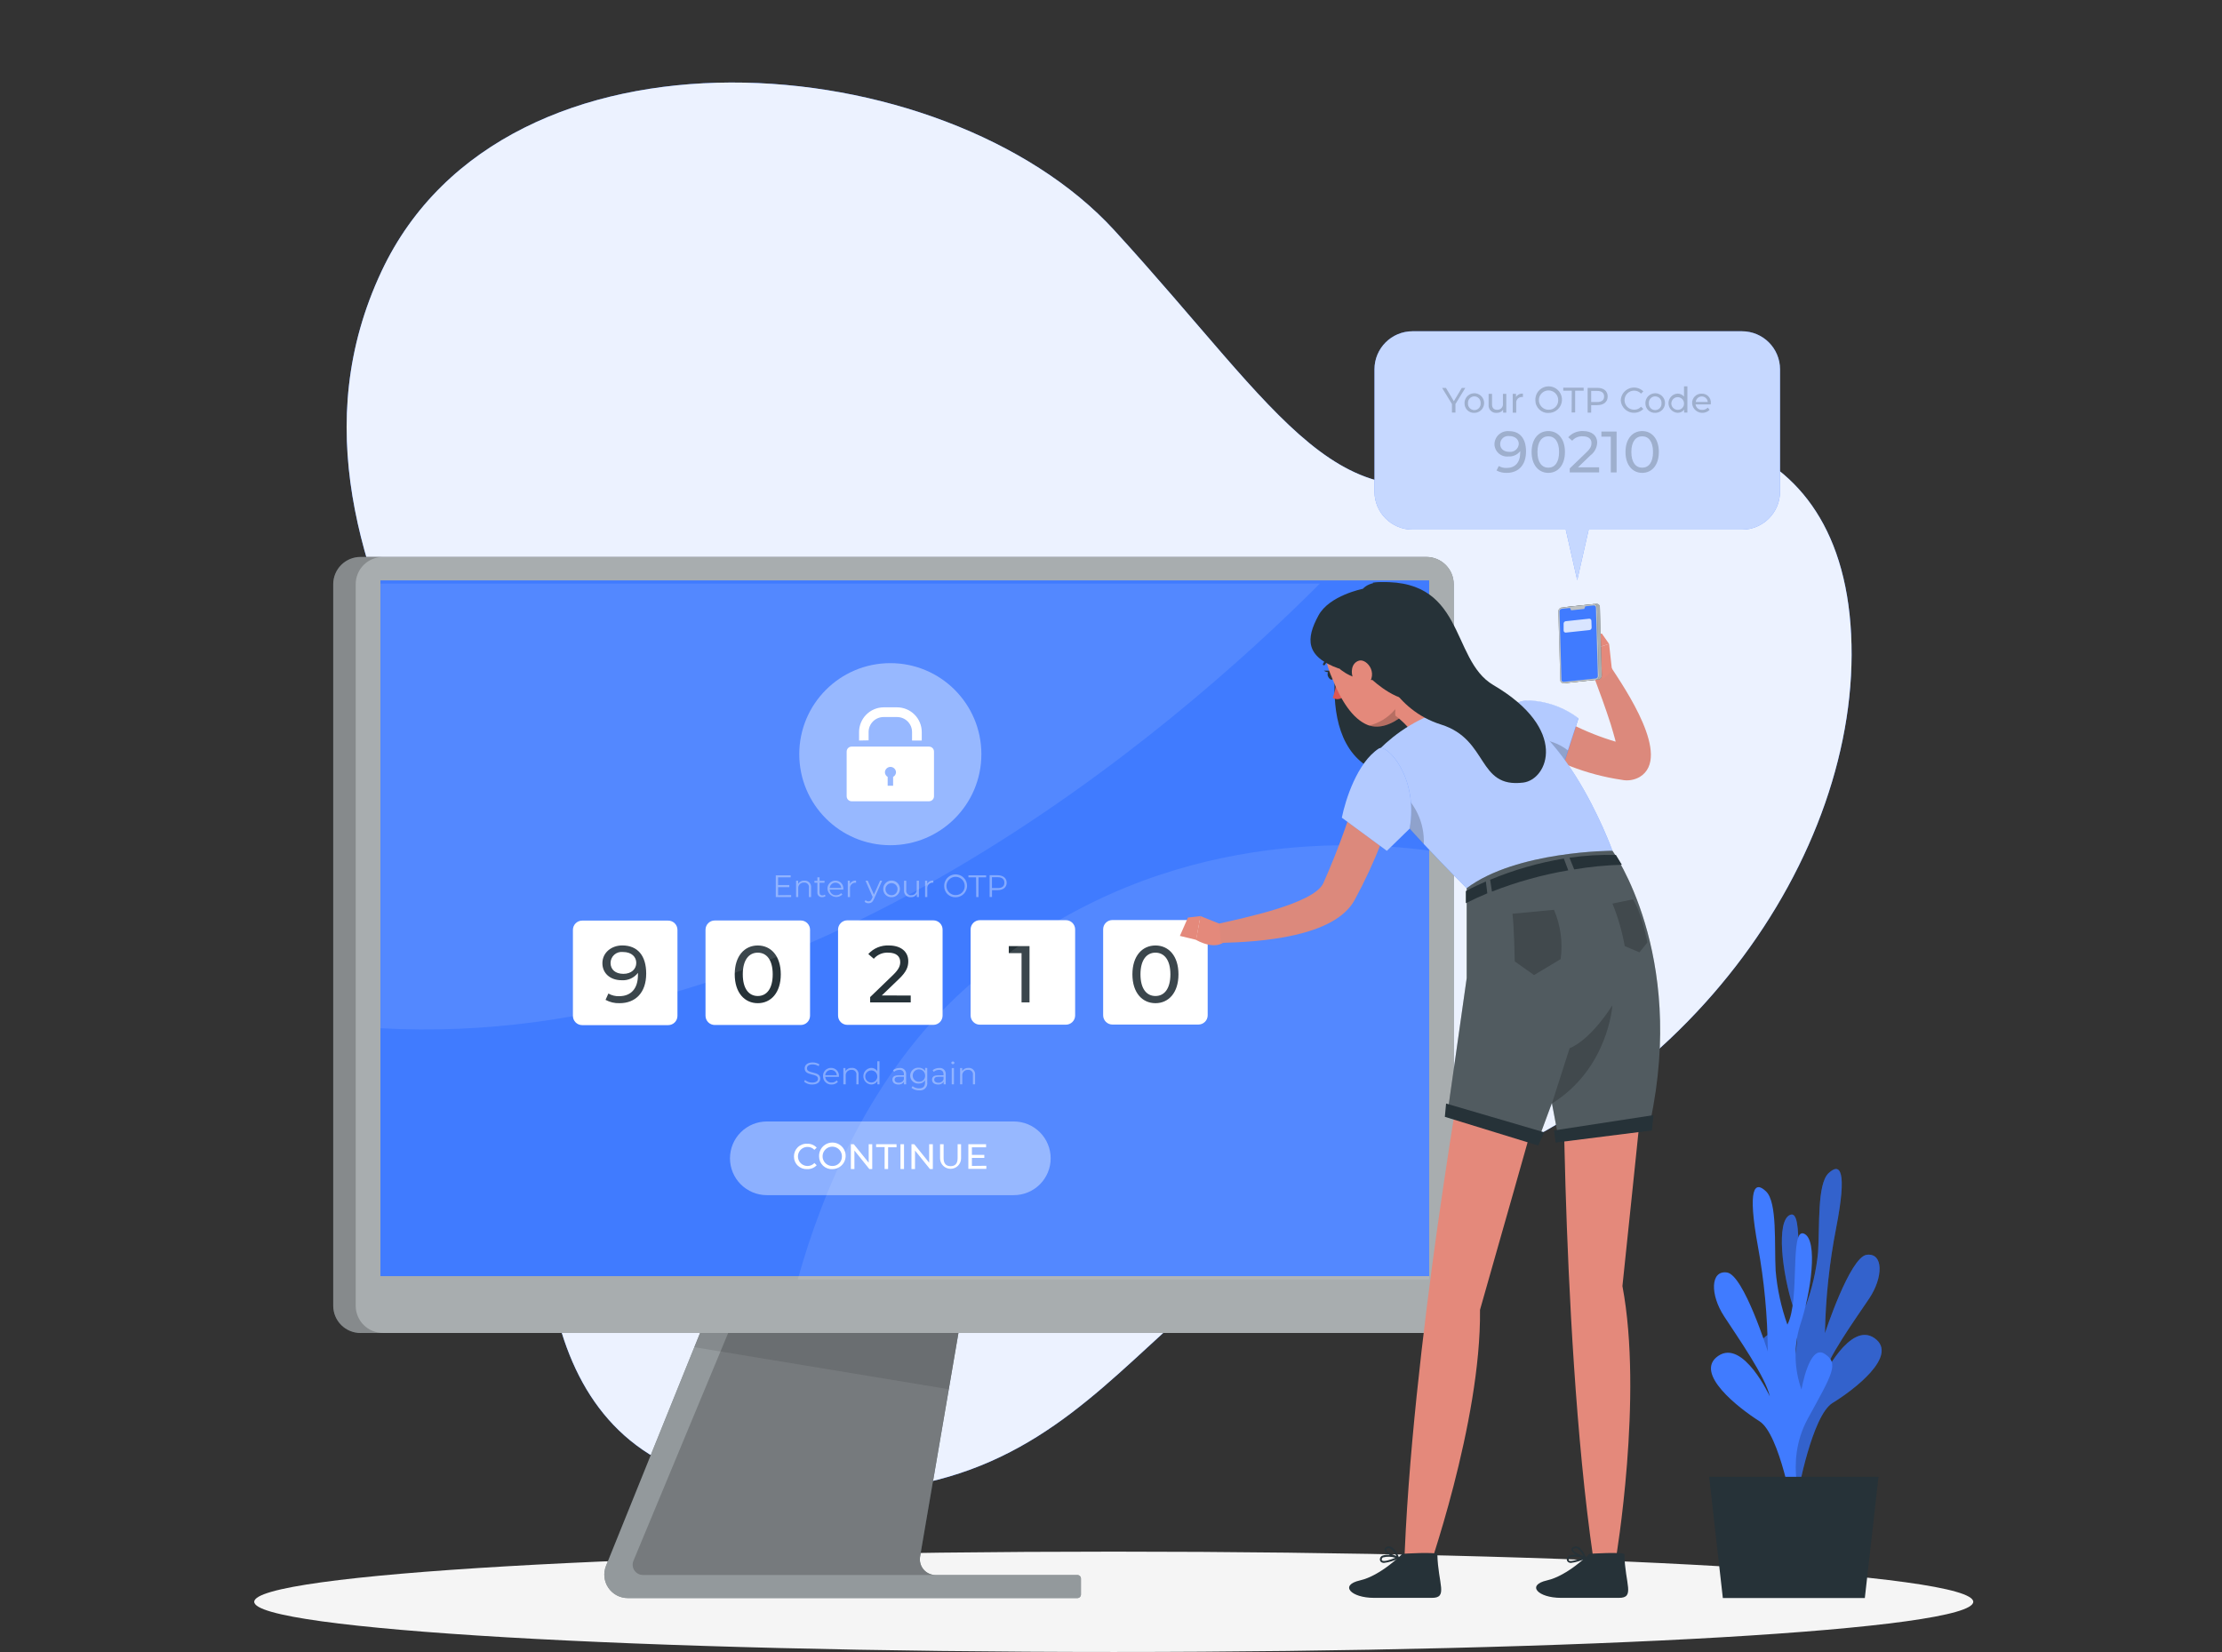 <svg width="312" height="232" viewBox="0 0 312 232" fill="none" xmlns="http://www.w3.org/2000/svg">
<rect x="0" y="0" width="312" height="232" fill="#333333" stroke="none"/>
<path d="M53.568 38.105C70.947 1.1 132.657 6.322 156.466 32.341C180.275 58.36 188.025 75.041 209.506 65.331C230.987 55.621 258.381 58.21 259.925 89.084C261.468 119.958 236.352 156.465 196.403 167.265C156.454 178.064 156.466 216.289 103.595 208.577C74.769 204.375 74.115 173.184 78.186 147.39C82.257 121.595 33.413 81.017 53.568 38.105Z" fill="#407BFF"/>
<path opacity="0.9" d="M53.568 38.105C70.947 1.1 132.657 6.322 156.466 32.341C180.275 58.36 188.025 75.041 209.506 65.331C230.987 55.621 258.381 58.21 259.925 89.084C261.468 119.958 236.352 156.465 196.403 167.265C156.454 178.064 156.466 216.289 103.595 208.577C74.769 204.375 74.115 173.184 78.186 147.39C82.257 121.595 33.413 81.017 53.568 38.105Z" fill="white"/>
<path d="M156.385 232C223.039 232 277.073 228.845 277.073 224.954C277.073 221.062 223.039 217.908 156.385 217.908C89.731 217.908 35.697 221.062 35.697 224.954C35.697 228.845 89.731 232 156.385 232Z" fill="#F5F5F5"/>
<path d="M250.937 209.386C250.937 209.386 253.894 202.938 250.514 196.576C247.134 190.215 246.157 188.721 248.311 187.413C250.464 186.106 251.454 192.505 251.454 192.505C252.519 189.616 252.628 186.461 251.765 183.504C250.271 178.904 249.331 171.41 251.373 170.607C253.415 169.804 251.765 179.944 253.545 183.417C254.448 180.986 255.032 178.448 255.282 175.867C255.525 172.17 255.145 166.269 256.757 164.756C258.37 163.243 259.409 164.289 257.822 172.443C256.868 177.318 256.341 182.267 256.247 187.233C256.247 187.233 259.751 176.533 262.11 176.222C264.47 175.91 264.463 179.371 262.447 182.378C260.43 185.384 256.54 190.768 255.905 193.538C255.905 193.538 259.758 185.484 263.218 187.936C266.679 190.389 260.206 195.263 257.318 197.024C254.429 198.786 252.425 209.791 252.425 209.791L250.937 209.386Z" fill="#407BFF"/>
<path opacity="0.2" d="M250.937 209.386C250.937 209.386 253.894 202.938 250.514 196.576C247.134 190.215 246.157 188.721 248.311 187.413C250.464 186.106 251.454 192.505 251.454 192.505C252.519 189.616 252.628 186.461 251.765 183.504C250.271 178.904 249.331 171.41 251.373 170.607C253.415 169.804 251.765 179.944 253.545 183.417C254.448 180.986 255.032 178.448 255.282 175.867C255.525 172.17 255.145 166.269 256.757 164.756C258.37 163.243 259.409 164.289 257.822 172.443C256.868 177.318 256.341 182.267 256.247 187.233C256.247 187.233 259.751 176.533 262.11 176.222C264.47 175.91 264.463 179.371 262.447 182.378C260.43 185.384 256.54 190.768 255.905 193.538C255.905 193.538 259.758 185.484 263.218 187.936C266.679 190.389 260.206 195.263 257.318 197.024C254.429 198.786 252.425 209.791 252.425 209.791L250.937 209.386Z" fill="black"/>
<path d="M253.271 212.032C253.271 212.032 250.389 205.539 253.844 199.228C257.299 192.916 258.295 191.435 256.16 190.103C254.025 188.77 252.954 195.144 252.954 195.144C251.922 192.244 251.85 189.088 252.748 186.144C254.298 181.562 255.332 174.081 253.296 173.246C251.261 172.412 252.792 182.583 250.974 186.025C250.1 183.582 249.545 181.036 249.325 178.45C249.126 174.753 249.58 168.858 247.98 167.321C246.381 165.783 245.335 166.816 246.829 174.996C247.724 179.88 248.19 184.832 248.223 189.798C248.223 189.798 244.843 179.048 242.497 178.705C240.15 178.363 240.106 181.818 242.086 184.855C244.065 187.893 247.887 193.333 248.51 196.109C248.51 196.109 244.775 188.017 241.264 190.42C237.753 192.823 244.19 197.79 247.053 199.595C249.916 201.4 251.796 212.436 251.796 212.436L253.271 212.032Z" fill="#407BFF"/>
<path d="M239.988 207.401H263.772L261.848 224.425H241.911L239.988 207.401Z" fill="#263238"/>
<path d="M151.78 221.692V223.927C151.78 223.993 151.767 224.059 151.742 224.12C151.717 224.181 151.679 224.237 151.633 224.283C151.586 224.33 151.53 224.367 151.469 224.393C151.408 224.418 151.342 224.431 151.276 224.431H88.147C87.608 224.431 87.078 224.299 86.602 224.047C86.127 223.794 85.72 223.429 85.419 222.983C85.117 222.537 84.929 222.024 84.872 221.488C84.815 220.953 84.89 220.412 85.09 219.912L105.096 170.365L137.426 170.582L136.325 177.012L129.191 218.624C129.138 218.939 129.154 219.262 129.238 219.571C129.322 219.879 129.473 220.166 129.679 220.411C129.885 220.655 130.142 220.852 130.432 220.987C130.722 221.123 131.038 221.193 131.358 221.194H151.276C151.342 221.193 151.407 221.206 151.469 221.23C151.53 221.255 151.585 221.292 151.632 221.338C151.679 221.384 151.716 221.439 151.742 221.5C151.767 221.561 151.78 221.626 151.78 221.692Z" fill="#263238"/>
<path opacity="0.5" d="M151.78 221.692V223.927C151.78 223.993 151.767 224.059 151.742 224.12C151.717 224.181 151.679 224.237 151.633 224.283C151.586 224.33 151.53 224.367 151.469 224.393C151.408 224.418 151.342 224.431 151.276 224.431H88.147C87.608 224.431 87.078 224.299 86.602 224.047C86.127 223.794 85.72 223.429 85.419 222.983C85.117 222.537 84.929 222.024 84.872 221.488C84.815 220.953 84.89 220.412 85.09 219.912L97.496 189.194L105.096 170.365L137.426 170.582L136.325 177.012L133.212 195.107L129.185 218.624C129.132 218.939 129.148 219.262 129.232 219.571C129.316 219.879 129.467 220.166 129.673 220.411C129.879 220.655 130.136 220.852 130.426 220.987C130.716 221.123 131.031 221.193 131.351 221.194H151.27C151.336 221.193 151.402 221.204 151.464 221.229C151.526 221.253 151.583 221.289 151.63 221.336C151.678 221.382 151.715 221.437 151.741 221.499C151.767 221.56 151.78 221.626 151.78 221.692Z" fill="white"/>
<path opacity="0.2" d="M131.357 221.188H90.275C90.038 221.187 89.805 221.128 89.597 221.017C89.388 220.905 89.21 220.743 89.079 220.547C88.947 220.35 88.866 220.124 88.842 219.888C88.819 219.653 88.853 219.415 88.943 219.196L106.484 177.006H136.318L129.185 218.617C129.131 218.933 129.147 219.257 129.232 219.566C129.317 219.875 129.467 220.162 129.674 220.407C129.881 220.651 130.139 220.848 130.429 220.983C130.72 221.118 131.037 221.188 131.357 221.188Z" fill="black"/>
<path opacity="0.1" d="M137.426 170.576L136.324 177.006L133.218 195.101L97.496 189.194L105.096 170.358L137.426 170.576Z" fill="black"/>
<path d="M200.288 78.216H50.618C50.115 78.216 49.618 78.315 49.153 78.507C48.689 78.7 48.267 78.982 47.911 79.337C47.556 79.693 47.274 80.115 47.081 80.579C46.889 81.044 46.79 81.541 46.79 82.044V183.374C46.79 184.389 47.193 185.363 47.911 186.081C48.629 186.799 49.603 187.202 50.618 187.202H200.288C201.304 187.202 202.278 186.799 202.997 186.081C203.716 185.363 204.12 184.39 204.122 183.374V82.044C204.12 81.028 203.716 80.055 202.997 79.337C202.278 78.619 201.304 78.216 200.288 78.216Z" fill="#263238"/>
<path opacity="0.6" d="M200.288 78.216H50.618C50.115 78.216 49.618 78.315 49.153 78.507C48.689 78.7 48.267 78.982 47.911 79.337C47.556 79.693 47.274 80.115 47.081 80.579C46.889 81.044 46.79 81.541 46.79 82.044V183.374C46.79 184.389 47.193 185.363 47.911 186.081C48.629 186.799 49.603 187.202 50.618 187.202H200.288C201.304 187.202 202.278 186.799 202.997 186.081C203.716 185.363 204.12 184.39 204.122 183.374V82.044C204.12 81.028 203.716 80.055 202.997 79.337C202.278 78.619 201.304 78.216 200.288 78.216Z" fill="white"/>
<path opacity="0.2" d="M53.793 187.196H50.618C49.604 187.196 48.631 186.793 47.913 186.077C47.196 185.36 46.792 184.388 46.79 183.374V82.05C46.789 81.547 46.888 81.049 47.08 80.584C47.272 80.118 47.553 79.695 47.909 79.339C48.265 78.983 48.687 78.701 49.152 78.508C49.617 78.315 50.115 78.216 50.618 78.216H53.793C53.288 78.213 52.788 78.311 52.321 78.503C51.853 78.694 51.429 78.976 51.072 79.333C50.714 79.689 50.431 80.113 50.237 80.579C50.044 81.046 49.945 81.546 49.946 82.05V183.374C49.946 183.878 50.046 184.377 50.239 184.842C50.433 185.307 50.717 185.73 51.074 186.085C51.432 186.44 51.856 186.721 52.322 186.912C52.789 187.102 53.289 187.199 53.793 187.196Z" fill="black"/>
<path d="M200.673 81.509H53.419V179.216H200.673V81.509Z" fill="#407BFF"/>
<path opacity="0.4" d="M125.014 118.7C132.075 118.7 137.799 112.976 137.799 105.915C137.799 98.854 132.075 93.13 125.014 93.13C117.953 93.13 112.229 98.854 112.229 105.915C112.229 112.976 117.953 118.7 125.014 118.7Z" fill="white"/>
<path d="M121.964 103.973V102.803C121.964 102.245 122.186 101.71 122.58 101.315C122.975 100.921 123.51 100.699 124.068 100.699H125.936C126.214 100.696 126.49 100.748 126.748 100.852C127.006 100.956 127.241 101.111 127.439 101.306C127.637 101.502 127.795 101.735 127.902 101.992C128.009 102.249 128.064 102.525 128.064 102.803V103.998H129.428V102.803C129.426 101.884 129.06 101.003 128.41 100.353C127.76 99.703 126.879 99.338 125.96 99.336H124.093C123.174 99.338 122.293 99.703 121.643 100.353C120.993 101.003 120.628 101.884 120.626 102.803V103.998L121.964 103.973Z" fill="white"/>
<path d="M118.883 105.548V111.829C118.883 111.92 118.901 112.011 118.936 112.095C118.971 112.18 119.022 112.257 119.087 112.322C119.152 112.386 119.229 112.438 119.313 112.473C119.398 112.508 119.488 112.526 119.58 112.526H130.448C130.54 112.526 130.63 112.508 130.715 112.473C130.799 112.438 130.876 112.386 130.941 112.322C131.006 112.257 131.057 112.18 131.092 112.095C131.127 112.011 131.145 111.92 131.145 111.829V105.548C131.145 105.363 131.072 105.186 130.941 105.055C130.81 104.924 130.633 104.851 130.448 104.851H119.58C119.488 104.851 119.398 104.869 119.313 104.904C119.229 104.939 119.152 104.99 119.087 105.055C119.022 105.12 118.971 105.197 118.936 105.281C118.901 105.366 118.883 105.456 118.883 105.548ZM125.406 109.102V110.347H124.641V109.102C124.529 109.04 124.434 108.95 124.367 108.841C124.299 108.732 124.261 108.608 124.255 108.48C124.255 108.273 124.337 108.075 124.482 107.93C124.628 107.784 124.826 107.702 125.033 107.702C125.239 107.702 125.437 107.784 125.583 107.93C125.729 108.075 125.811 108.273 125.811 108.48C125.803 108.61 125.761 108.735 125.69 108.844C125.62 108.953 125.522 109.042 125.406 109.102Z" fill="white"/>
<path d="M93.823 129.288H81.747C81.029 129.288 80.446 129.871 80.446 130.589V142.665C80.446 143.383 81.029 143.966 81.747 143.966H93.823C94.541 143.966 95.124 143.383 95.124 142.665V130.589C95.124 129.871 94.541 129.288 93.823 129.288Z" fill="white"/>
<path d="M112.441 129.27H100.365C99.646 129.27 99.064 129.852 99.064 130.571V142.646C99.064 143.365 99.646 143.947 100.365 143.947H112.441C113.159 143.947 113.741 143.365 113.741 142.646V130.571C113.741 129.852 113.159 129.27 112.441 129.27Z" fill="white"/>
<path d="M131.052 129.251H118.976C118.258 129.251 117.675 129.834 117.675 130.552V142.628C117.675 143.346 118.258 143.929 118.976 143.929H131.052C131.77 143.929 132.353 143.346 132.353 142.628V130.552C132.353 129.834 131.77 129.251 131.052 129.251Z" fill="white"/>
<path d="M149.664 129.226H137.588C136.87 129.226 136.287 129.809 136.287 130.527V142.603C136.287 143.322 136.87 143.904 137.588 143.904H149.664C150.382 143.904 150.965 143.322 150.965 142.603V130.527C150.965 129.809 150.382 129.226 149.664 129.226Z" fill="white"/>
<path d="M168.275 129.208H156.199C155.481 129.208 154.898 129.79 154.898 130.508V142.584C154.898 143.303 155.481 143.885 156.199 143.885H168.275C168.994 143.885 169.576 143.303 169.576 142.584V130.508C169.576 129.79 168.994 129.208 168.275 129.208Z" fill="white"/>
<path d="M159.006 136.833C159.006 134.25 160.388 132.781 162.243 132.781C164.098 132.781 165.473 134.25 165.473 136.833C165.473 139.416 164.091 140.885 162.243 140.885C160.394 140.885 159.006 139.416 159.006 136.833ZM164.34 136.833C164.34 134.804 163.475 133.789 162.243 133.789C161.01 133.789 160.139 134.804 160.139 136.833C160.139 138.862 160.998 139.877 162.243 139.877C163.488 139.877 164.34 138.856 164.34 136.833Z" fill="#263238"/>
<path d="M90.735 136.733C90.735 139.435 89.204 140.885 87 140.885C86.312 140.909 85.631 140.748 85.027 140.418L85.425 139.528C85.888 139.795 86.417 139.925 86.95 139.901C88.556 139.901 89.577 138.893 89.577 136.907V136.627C89.311 136.975 88.964 137.251 88.565 137.432C88.166 137.612 87.729 137.691 87.293 137.661C85.718 137.661 84.585 136.721 84.585 135.264C84.585 133.808 85.83 132.774 87.38 132.774C89.534 132.781 90.735 134.206 90.735 136.733ZM89.341 135.227C89.341 134.411 88.718 133.696 87.473 133.696C87.255 133.669 87.034 133.689 86.825 133.754C86.615 133.82 86.422 133.928 86.257 134.073C86.092 134.219 85.96 134.397 85.87 134.597C85.779 134.797 85.731 135.014 85.73 135.233C85.73 136.167 86.421 136.764 87.535 136.764C88.65 136.764 89.341 136.098 89.341 135.227Z" fill="#263238"/>
<path d="M103.166 136.833C103.166 134.25 104.547 132.781 106.402 132.781C108.257 132.781 109.633 134.25 109.633 136.833C109.633 139.416 108.251 140.885 106.402 140.885C104.554 140.885 103.166 139.416 103.166 136.833ZM108.5 136.833C108.5 134.804 107.641 133.789 106.402 133.789C105.164 133.789 104.298 134.804 104.298 136.833C104.298 138.862 105.157 139.877 106.402 139.877C107.647 139.877 108.5 138.862 108.5 136.833Z" fill="#263238"/>
<path d="M127.878 139.808V140.773H122.182V140.026L125.407 136.914C126.247 136.098 126.403 135.6 126.403 135.102C126.403 134.287 125.83 133.789 124.716 133.789C124.335 133.768 123.955 133.834 123.604 133.983C123.254 134.132 122.942 134.359 122.693 134.648L121.921 133.982C122.285 133.579 122.734 133.262 123.236 133.054C123.738 132.847 124.279 132.753 124.822 132.78C126.471 132.78 127.535 133.627 127.535 134.984C127.535 135.756 127.311 136.447 126.235 137.474L123.813 139.802L127.878 139.808Z" fill="#263238"/>
<path d="M144.56 132.868V140.773H143.44V133.857H141.647V132.868H144.56Z" fill="#263238"/>
<g opacity="0.6">
<path opacity="0.6" d="M111.09 125.703V125.983H108.93V122.927H111.022V123.207H109.254V124.296H110.829V124.589H109.254V125.722L111.09 125.703Z" fill="white"/>
<path opacity="0.6" d="M113.89 124.651V125.983H113.579V124.682C113.598 124.586 113.593 124.486 113.566 124.392C113.538 124.297 113.489 124.21 113.421 124.139C113.354 124.067 113.27 124.012 113.178 123.979C113.085 123.946 112.986 123.935 112.888 123.948C112.779 123.94 112.669 123.956 112.566 123.996C112.463 124.035 112.37 124.096 112.294 124.175C112.217 124.254 112.159 124.348 112.123 124.452C112.087 124.556 112.074 124.666 112.085 124.776V125.983H111.78V123.687H112.073V124.11C112.166 123.966 112.296 123.85 112.45 123.774C112.603 123.697 112.773 123.663 112.944 123.674C113.074 123.663 113.205 123.681 113.327 123.727C113.448 123.772 113.559 123.845 113.649 123.938C113.74 124.032 113.809 124.144 113.85 124.268C113.892 124.391 113.906 124.522 113.89 124.651Z" fill="white"/>
<path opacity="0.6" d="M115.927 125.834C115.79 125.945 115.617 126.002 115.441 125.996C115.351 126.003 115.261 125.991 115.177 125.96C115.092 125.93 115.015 125.881 114.951 125.818C114.888 125.754 114.838 125.678 114.807 125.594C114.775 125.509 114.762 125.419 114.769 125.33V123.967H114.358V123.705H114.769V123.207H115.08V123.705H115.777V123.967H115.08V125.336C115.08 125.61 115.217 125.753 115.472 125.753C115.596 125.757 115.717 125.717 115.814 125.641L115.927 125.834Z" fill="white"/>
<path opacity="0.6" d="M118.417 124.931H116.5C116.514 125.156 116.617 125.367 116.786 125.516C116.955 125.665 117.177 125.742 117.402 125.728C117.534 125.732 117.665 125.708 117.787 125.656C117.908 125.605 118.017 125.527 118.105 125.429L118.28 125.628C118.11 125.788 117.899 125.896 117.67 125.942C117.442 125.987 117.205 125.968 116.988 125.885C116.77 125.803 116.579 125.661 116.438 125.476C116.297 125.291 116.21 125.07 116.188 124.838C116.18 124.686 116.202 124.535 116.255 124.393C116.308 124.25 116.389 124.121 116.495 124.011C116.6 123.902 116.726 123.816 116.866 123.758C117.006 123.7 117.157 123.671 117.309 123.674C117.46 123.671 117.61 123.7 117.749 123.758C117.889 123.816 118.015 123.902 118.119 124.012C118.223 124.121 118.303 124.251 118.355 124.394C118.406 124.536 118.427 124.687 118.417 124.838C118.417 124.838 118.417 124.894 118.417 124.931ZM116.5 124.701H118.124C118.106 124.498 118.013 124.309 117.863 124.171C117.712 124.033 117.516 123.957 117.312 123.957C117.108 123.957 116.911 124.033 116.761 124.171C116.611 124.309 116.517 124.498 116.5 124.701Z" fill="white"/>
<path opacity="0.6" d="M120.204 123.674V123.967H120.129C120.019 123.961 119.91 123.979 119.809 124.021C119.707 124.063 119.616 124.126 119.543 124.207C119.469 124.288 119.414 124.385 119.382 124.489C119.35 124.594 119.341 124.705 119.357 124.813V125.983H119.04V123.687H119.338V124.135C119.418 123.979 119.544 123.851 119.699 123.769C119.853 123.687 120.03 123.653 120.204 123.674Z" fill="white"/>
<path opacity="0.6" d="M123.863 123.686L122.718 126.257C122.525 126.705 122.282 126.848 121.952 126.848C121.85 126.852 121.749 126.835 121.653 126.799C121.558 126.763 121.471 126.707 121.398 126.637L121.541 126.407C121.594 126.464 121.659 126.509 121.731 126.539C121.803 126.569 121.88 126.583 121.958 126.581C122.164 126.581 122.301 126.487 122.431 126.201L122.531 125.977L121.529 123.686H121.852L122.711 125.635L123.577 123.686H123.863Z" fill="white"/>
<path opacity="0.6" d="M124.019 124.838C124.017 124.606 124.085 124.379 124.213 124.186C124.341 123.993 124.523 123.842 124.737 123.752C124.95 123.663 125.186 123.639 125.413 123.683C125.641 123.728 125.85 123.839 126.014 124.002C126.178 124.165 126.291 124.374 126.336 124.601C126.382 124.828 126.359 125.064 126.271 125.278C126.182 125.492 126.032 125.675 125.84 125.804C125.647 125.933 125.421 126.002 125.189 126.002C125.034 126.008 124.88 125.982 124.735 125.926C124.591 125.869 124.46 125.784 124.35 125.675C124.24 125.566 124.154 125.435 124.097 125.291C124.04 125.147 124.013 124.993 124.019 124.838ZM126.035 124.838C126.028 124.671 125.972 124.509 125.873 124.374C125.775 124.239 125.639 124.135 125.483 124.077C125.326 124.018 125.155 124.007 124.992 124.044C124.829 124.082 124.681 124.166 124.566 124.288C124.45 124.409 124.373 124.561 124.344 124.726C124.315 124.891 124.334 125.06 124.401 125.214C124.467 125.367 124.577 125.498 124.718 125.589C124.858 125.681 125.022 125.729 125.189 125.728C125.303 125.727 125.415 125.703 125.52 125.658C125.624 125.612 125.718 125.545 125.795 125.462C125.873 125.379 125.933 125.28 125.971 125.173C126.009 125.065 126.024 124.951 126.017 124.838H126.035Z" fill="white"/>
<path opacity="0.6" d="M129.029 123.686V125.983H128.737V125.56C128.652 125.702 128.53 125.817 128.384 125.895C128.238 125.973 128.074 126.01 127.909 126.002C127.777 126.015 127.645 125.998 127.52 125.953C127.396 125.908 127.283 125.836 127.191 125.741C127.098 125.647 127.028 125.533 126.985 125.408C126.943 125.283 126.929 125.15 126.944 125.018V123.686H127.249V124.987C127.231 125.084 127.235 125.184 127.263 125.278C127.29 125.373 127.34 125.459 127.407 125.531C127.474 125.603 127.558 125.657 127.651 125.69C127.743 125.724 127.842 125.734 127.94 125.722C128.048 125.728 128.156 125.71 128.257 125.67C128.358 125.63 128.448 125.569 128.522 125.49C128.597 125.411 128.653 125.316 128.686 125.214C128.72 125.111 128.731 125.002 128.718 124.894V123.686H129.029Z" fill="white"/>
<path opacity="0.6" d="M131.052 123.674V123.967H130.978C130.868 123.961 130.759 123.979 130.657 124.021C130.556 124.063 130.465 124.126 130.391 124.207C130.318 124.288 130.263 124.385 130.231 124.489C130.198 124.594 130.19 124.705 130.206 124.813V125.983H129.895V123.686H130.193V124.135C130.273 123.98 130.398 123.853 130.551 123.771C130.705 123.688 130.879 123.655 131.052 123.674Z" fill="white"/>
<path opacity="0.6" d="M132.578 124.458C132.566 124.138 132.651 123.823 132.821 123.551C132.99 123.28 133.237 123.065 133.529 122.935C133.821 122.805 134.146 122.765 134.461 122.821C134.776 122.876 135.068 123.024 135.298 123.247C135.528 123.469 135.687 123.755 135.753 124.068C135.82 124.381 135.792 124.706 135.672 125.003C135.552 125.3 135.347 125.554 135.081 125.733C134.816 125.912 134.504 126.008 134.184 126.008C133.975 126.017 133.767 125.983 133.572 125.908C133.377 125.834 133.199 125.721 133.049 125.576C132.899 125.432 132.78 125.258 132.699 125.066C132.618 124.873 132.577 124.667 132.578 124.458ZM135.46 124.458C135.467 124.202 135.397 123.949 135.259 123.732C135.121 123.516 134.921 123.346 134.686 123.244C134.45 123.142 134.189 123.114 133.937 123.162C133.685 123.21 133.453 123.333 133.271 123.515C133.09 123.696 132.967 123.928 132.918 124.18C132.87 124.432 132.899 124.693 133 124.929C133.102 125.165 133.272 125.365 133.489 125.503C133.705 125.641 133.958 125.711 134.215 125.703C134.545 125.703 134.862 125.572 135.095 125.339C135.328 125.105 135.46 124.788 135.46 124.458Z" fill="white"/>
<path opacity="0.6" d="M137.053 123.207H135.982V122.927H138.472V123.207H137.395V125.983H137.071L137.053 123.207Z" fill="white"/>
<path opacity="0.6" d="M141.353 123.967C141.353 124.589 140.88 125.006 140.108 125.006H139.293V125.971H138.957V122.915H140.096C140.88 122.927 141.353 123.344 141.353 123.967ZM141.029 123.967C141.029 123.475 140.706 123.195 140.096 123.195H139.286V124.72H140.096C140.706 124.732 141.029 124.458 141.029 123.967Z" fill="white"/>
</g>
<g opacity="0.6">
<path opacity="0.6" d="M112.908 151.909L113.032 151.666C113.312 151.908 113.671 152.039 114.041 152.033C114.607 152.033 114.856 151.797 114.856 151.492C114.856 150.658 112.989 151.168 112.989 150.041C112.989 149.593 113.337 149.207 114.109 149.207C114.444 149.203 114.772 149.296 115.055 149.475L114.949 149.73C114.698 149.57 114.407 149.484 114.109 149.481C113.555 149.481 113.306 149.73 113.306 150.035C113.306 150.869 115.173 150.365 115.173 151.473C115.173 151.927 114.819 152.307 114.041 152.307C113.626 152.323 113.221 152.18 112.908 151.909Z" fill="white"/>
<path opacity="0.6" d="M117.794 151.23H115.877C115.891 151.455 115.994 151.666 116.163 151.815C116.332 151.964 116.554 152.04 116.779 152.027C116.911 152.031 117.042 152.007 117.164 151.955C117.285 151.903 117.394 151.826 117.483 151.728L117.657 151.927C117.547 152.053 117.411 152.152 117.258 152.217C117.105 152.283 116.939 152.314 116.773 152.307C116.615 152.317 116.457 152.293 116.309 152.238C116.16 152.183 116.025 152.098 115.911 151.988C115.798 151.878 115.708 151.745 115.649 151.599C115.589 151.452 115.561 151.295 115.565 151.137C115.558 150.986 115.581 150.834 115.634 150.693C115.687 150.551 115.769 150.421 115.874 150.312C115.979 150.203 116.105 150.117 116.245 150.058C116.384 150 116.534 149.971 116.686 149.973C116.837 149.969 116.988 149.997 117.128 150.055C117.269 150.112 117.395 150.199 117.5 150.308C117.605 150.418 117.686 150.548 117.738 150.691C117.789 150.834 117.81 150.985 117.8 151.137C117.8 151.137 117.794 151.199 117.794 151.23ZM115.877 151H117.501C117.483 150.797 117.39 150.608 117.24 150.47C117.089 150.332 116.893 150.256 116.689 150.256C116.485 150.256 116.288 150.332 116.138 150.47C115.988 150.608 115.894 150.797 115.877 151Z" fill="white"/>
<path opacity="0.6" d="M120.552 150.95V152.282H120.247V150.981C120.264 150.885 120.258 150.786 120.23 150.692C120.202 150.599 120.153 150.513 120.086 150.442C120.018 150.371 119.935 150.317 119.843 150.284C119.751 150.251 119.653 150.241 119.556 150.253C119.446 150.245 119.336 150.261 119.233 150.301C119.131 150.34 119.038 150.401 118.961 150.48C118.885 150.559 118.826 150.653 118.79 150.757C118.754 150.861 118.741 150.972 118.753 151.081V152.282H118.417V149.992H118.715V150.415C118.808 150.27 118.938 150.153 119.091 150.075C119.244 149.998 119.415 149.962 119.587 149.973C119.718 149.959 119.851 149.975 119.975 150.019C120.099 150.063 120.212 150.135 120.305 150.229C120.397 150.323 120.468 150.436 120.51 150.561C120.553 150.686 120.567 150.819 120.552 150.95Z" fill="white"/>
<path opacity="0.6" d="M123.496 149.045V152.282H123.197V151.828C123.106 151.979 122.976 152.104 122.821 152.188C122.665 152.272 122.49 152.313 122.313 152.307C122.019 152.286 121.743 152.153 121.542 151.937C121.34 151.72 121.229 151.436 121.229 151.14C121.229 150.844 121.34 150.56 121.542 150.343C121.743 150.127 122.019 149.994 122.313 149.973C122.486 149.967 122.656 150.005 122.809 150.085C122.962 150.165 123.091 150.283 123.185 150.427V149.045H123.496ZM123.191 151.137C123.184 150.97 123.128 150.809 123.03 150.674C122.932 150.538 122.796 150.435 122.64 150.376C122.483 150.317 122.313 150.306 122.15 150.343C121.987 150.38 121.839 150.464 121.723 150.584C121.608 150.705 121.53 150.857 121.5 151.021C121.47 151.185 121.489 151.355 121.555 151.509C121.62 151.662 121.729 151.793 121.869 151.885C122.008 151.978 122.171 152.027 122.338 152.027C122.454 152.029 122.569 152.007 122.676 151.962C122.783 151.918 122.879 151.852 122.959 151.768C123.039 151.685 123.101 151.585 123.141 151.477C123.181 151.368 123.198 151.252 123.191 151.137Z" fill="white"/>
<path opacity="0.6" d="M127.231 150.863V152.282H126.932V151.927C126.846 152.055 126.727 152.157 126.588 152.224C126.449 152.29 126.295 152.319 126.142 152.307C125.625 152.307 125.308 152.033 125.308 151.635C125.308 151.236 125.532 151.012 126.192 151.012H126.92V150.875C126.929 150.791 126.919 150.707 126.89 150.627C126.862 150.548 126.817 150.475 126.757 150.416C126.697 150.356 126.625 150.31 126.546 150.282C126.466 150.254 126.381 150.244 126.297 150.253C126.017 150.249 125.745 150.346 125.532 150.527L125.395 150.296C125.658 150.087 125.986 149.976 126.322 149.985C126.442 149.971 126.564 149.984 126.679 150.022C126.793 150.061 126.898 150.124 126.985 150.208C127.072 150.292 127.139 150.395 127.182 150.508C127.224 150.621 127.241 150.742 127.231 150.863ZM126.92 151.591V151.218H126.198C125.756 151.218 125.613 151.392 125.613 151.628C125.613 151.865 125.824 152.058 126.192 152.058C126.347 152.068 126.501 152.028 126.632 151.944C126.764 151.86 126.864 151.737 126.92 151.591Z" fill="white"/>
<path opacity="0.6" d="M130.199 149.992V151.977C130.224 152.133 130.211 152.293 130.162 152.443C130.113 152.593 130.029 152.73 129.918 152.841C129.806 152.953 129.67 153.037 129.519 153.085C129.369 153.134 129.21 153.147 129.054 153.123C128.667 153.138 128.287 153.014 127.983 152.774L128.139 152.537C128.394 152.744 128.713 152.854 129.041 152.849C129.626 152.849 129.888 152.587 129.888 152.021V151.728C129.789 151.872 129.656 151.988 129.5 152.065C129.344 152.142 129.171 152.178 128.998 152.17C128.845 152.182 128.691 152.161 128.546 152.111C128.402 152.06 128.269 151.98 128.157 151.876C128.044 151.772 127.955 151.645 127.893 151.505C127.832 151.364 127.8 151.212 127.8 151.059C127.8 150.906 127.832 150.754 127.893 150.614C127.955 150.473 128.044 150.347 128.157 150.242C128.269 150.138 128.402 150.058 128.546 150.007C128.691 149.957 128.845 149.937 128.998 149.948C129.175 149.94 129.351 149.977 129.509 150.057C129.667 150.136 129.802 150.255 129.9 150.402V149.967L130.199 149.992ZM129.9 151.081C129.906 150.907 129.861 150.736 129.769 150.589C129.677 150.441 129.543 150.325 129.384 150.254C129.226 150.183 129.05 150.161 128.879 150.191C128.708 150.222 128.549 150.302 128.424 150.423C128.299 150.543 128.213 150.698 128.177 150.868C128.141 151.038 128.156 151.215 128.221 151.376C128.286 151.537 128.398 151.675 128.542 151.772C128.686 151.869 128.855 151.921 129.029 151.921C129.142 151.928 129.256 151.911 129.363 151.872C129.47 151.833 129.567 151.772 129.649 151.693C129.731 151.614 129.796 151.518 129.839 151.413C129.882 151.308 129.903 151.195 129.9 151.081Z" fill="white"/>
<path opacity="0.6" d="M132.795 150.863V152.282H132.502V151.927C132.416 152.054 132.297 152.156 132.158 152.223C132.019 152.29 131.865 152.319 131.712 152.307C131.189 152.307 130.872 152.033 130.872 151.635C130.872 151.236 131.102 151.012 131.762 151.012H132.484V150.875C132.484 150.483 132.266 150.253 131.861 150.253C131.583 150.25 131.314 150.347 131.102 150.527L130.959 150.296C131.224 150.087 131.554 149.976 131.892 149.985C132.012 149.972 132.133 149.985 132.247 150.024C132.361 150.063 132.465 150.127 132.551 150.211C132.637 150.295 132.704 150.397 132.746 150.51C132.788 150.622 132.805 150.743 132.795 150.863ZM132.484 151.591V151.218H131.768C131.32 151.218 131.177 151.392 131.177 151.628C131.177 151.865 131.394 152.058 131.762 152.058C131.916 152.069 132.07 152.029 132.201 151.945C132.331 151.861 132.43 151.737 132.484 151.591Z" fill="white"/>
<path opacity="0.6" d="M133.567 149.263C133.576 149.209 133.604 149.161 133.645 149.125C133.687 149.09 133.74 149.071 133.794 149.071C133.849 149.071 133.901 149.09 133.943 149.125C133.985 149.161 134.012 149.209 134.021 149.263C134.012 149.317 133.985 149.366 133.943 149.401C133.901 149.436 133.849 149.456 133.794 149.456C133.74 149.456 133.687 149.436 133.645 149.401C133.604 149.366 133.576 149.317 133.567 149.263ZM133.635 149.992H133.947V152.282H133.635V149.992Z" fill="white"/>
<path opacity="0.6" d="M136.915 150.95V152.282H136.61V150.981C136.628 150.885 136.622 150.786 136.594 150.692C136.566 150.599 136.517 150.513 136.449 150.442C136.382 150.371 136.299 150.317 136.207 150.284C136.115 150.251 136.016 150.241 135.919 150.253C135.81 150.245 135.7 150.261 135.597 150.301C135.495 150.34 135.402 150.401 135.325 150.48C135.249 150.559 135.19 150.653 135.154 150.757C135.118 150.861 135.105 150.972 135.117 151.081V152.282H134.812V149.992H135.104V150.415C135.197 150.27 135.327 150.153 135.48 150.075C135.633 149.998 135.804 149.962 135.976 149.973C136.105 149.963 136.235 149.981 136.356 150.028C136.477 150.074 136.586 150.146 136.676 150.239C136.766 150.333 136.834 150.445 136.876 150.568C136.917 150.691 136.931 150.821 136.915 150.95Z" fill="white"/>
</g>
<path opacity="0.4" d="M142.356 167.844H107.667C106.296 167.842 104.982 167.296 104.013 166.326C103.045 165.356 102.5 164.042 102.5 162.671C102.5 161.3 103.045 159.985 104.013 159.016C104.982 158.046 106.296 157.5 107.667 157.498H142.356C143.728 157.498 145.044 158.043 146.014 159.013C146.984 159.983 147.529 161.299 147.529 162.671C147.529 164.043 146.984 165.358 146.014 166.328C145.044 167.299 143.728 167.844 142.356 167.844Z" fill="white"/>
<path d="M111.483 162.409C111.48 162.167 111.527 161.927 111.62 161.703C111.714 161.48 111.853 161.278 112.028 161.11C112.203 160.943 112.411 160.813 112.638 160.729C112.866 160.645 113.108 160.609 113.35 160.623C113.597 160.614 113.844 160.658 114.072 160.753C114.301 160.847 114.507 160.99 114.676 161.171L114.352 161.482C114.227 161.347 114.074 161.241 113.905 161.17C113.735 161.099 113.552 161.065 113.369 161.071C113.148 161.073 112.931 161.13 112.737 161.236C112.543 161.343 112.379 161.496 112.259 161.681C112.138 161.867 112.066 162.079 112.048 162.299C112.029 162.519 112.066 162.741 112.154 162.943C112.243 163.146 112.38 163.324 112.553 163.46C112.727 163.597 112.932 163.689 113.149 163.727C113.367 163.766 113.591 163.749 113.801 163.68C114.01 163.611 114.2 163.491 114.352 163.331L114.676 163.642C114.506 163.823 114.299 163.966 114.069 164.06C113.839 164.155 113.592 164.199 113.344 164.19C113.103 164.203 112.861 164.167 112.635 164.084C112.408 164 112.201 163.871 112.026 163.704C111.852 163.537 111.713 163.336 111.62 163.113C111.526 162.89 111.48 162.651 111.483 162.409Z" fill="white"/>
<path d="M115.011 162.41C114.993 162.037 115.088 161.668 115.282 161.349C115.477 161.031 115.762 160.778 116.101 160.624C116.44 160.469 116.818 160.419 117.186 160.481C117.554 160.543 117.895 160.714 118.165 160.971C118.435 161.228 118.621 161.56 118.701 161.925C118.78 162.289 118.749 162.669 118.61 163.015C118.472 163.362 118.233 163.659 117.924 163.868C117.615 164.077 117.251 164.189 116.878 164.19C116.637 164.203 116.396 164.166 116.169 164.082C115.943 163.998 115.736 163.869 115.561 163.702C115.386 163.536 115.247 163.335 115.152 163.113C115.058 162.89 115.01 162.651 115.011 162.41ZM118.216 162.41C118.22 162.14 118.144 161.876 117.996 161.65C117.849 161.424 117.638 161.247 117.39 161.142C117.142 161.037 116.869 161.008 116.604 161.058C116.34 161.109 116.096 161.237 115.905 161.427C115.713 161.617 115.583 161.859 115.529 162.123C115.476 162.387 115.503 162.661 115.606 162.91C115.709 163.159 115.884 163.372 116.108 163.521C116.333 163.67 116.596 163.749 116.866 163.748C117.044 163.754 117.221 163.723 117.387 163.658C117.553 163.593 117.703 163.495 117.83 163.37C117.956 163.245 118.056 163.095 118.122 162.93C118.189 162.765 118.221 162.588 118.216 162.41Z" fill="white"/>
<path d="M122.475 160.691V164.177H122.064L119.973 161.575V164.177H119.475V160.691H119.885L121.977 163.287V160.691H122.475Z" fill="white"/>
<path d="M124.212 161.096H123.017V160.691H125.886V161.121H124.703V164.177H124.212V161.096Z" fill="white"/>
<path d="M126.439 160.691H126.937V164.177H126.439V160.691Z" fill="white"/>
<path d="M130.983 160.691V164.177H130.572L128.481 161.575V164.177H127.983V160.691H128.375L130.467 163.287V160.691H130.983Z" fill="white"/>
<path d="M131.998 162.646V160.691H132.496V162.652C132.496 163.424 132.851 163.773 133.479 163.773C134.108 163.773 134.463 163.424 134.463 162.652V160.691H134.948V162.671C134.948 163.062 134.793 163.437 134.516 163.714C134.24 163.991 133.865 164.146 133.473 164.146C133.082 164.146 132.707 163.991 132.43 163.714C132.153 163.437 131.998 163.062 131.998 162.671V162.646Z" fill="white"/>
<path d="M138.497 163.717V164.152H135.97V160.691H138.46V161.121H136.468V162.192H138.211V162.615H136.468V163.741L138.497 163.717Z" fill="white"/>
<path opacity="0.1" d="M185.324 81.963C164.963 102.361 112.671 147.763 53.419 144.402V81.963H185.324Z" fill="white"/>
<path opacity="0.1" d="M200.667 119.454V179.676H112.017C115.416 167.514 122.213 150.857 135.397 138.955C159.112 117.543 186.637 117.605 200.667 119.454Z" fill="white"/>
<path d="M219.398 72.359L221.464 81.484L223.531 72.359H219.398Z" fill="#407BFF"/>
<path opacity="0.7" d="M219.398 72.359L221.464 81.484L223.531 72.359H219.398Z" fill="white"/>
<path d="M244.595 46.52H198.34C195.387 46.52 192.993 48.914 192.993 51.867V69.035C192.993 71.988 195.387 74.382 198.34 74.382H244.595C247.548 74.382 249.942 71.988 249.942 69.035V51.867C249.942 48.914 247.548 46.52 244.595 46.52Z" fill="#407BFF"/>
<path opacity="0.7" d="M244.595 46.52H198.34C195.387 46.52 192.993 48.914 192.993 51.867V69.035C192.993 71.988 195.387 74.382 198.34 74.382H244.595C247.548 74.382 249.942 71.988 249.942 69.035V51.867C249.942 48.914 247.548 46.52 244.595 46.52Z" fill="white"/>
<g opacity="0.5">
<path opacity="0.5" d="M204.365 56.741V57.943H203.874V56.741L202.492 54.475H203.027L204.141 56.343L205.262 54.475H205.753L204.365 56.741Z" fill="#263238"/>
<path opacity="0.5" d="M205.641 56.629C205.636 56.356 205.713 56.088 205.861 55.858C206.009 55.629 206.222 55.449 206.473 55.34C206.724 55.233 207.001 55.202 207.27 55.252C207.538 55.302 207.786 55.431 207.98 55.623C208.175 55.814 208.309 56.059 208.364 56.327C208.419 56.594 208.393 56.872 208.29 57.125C208.187 57.377 208.01 57.594 207.784 57.746C207.557 57.898 207.29 57.98 207.017 57.98C206.836 57.988 206.655 57.96 206.486 57.895C206.317 57.831 206.163 57.732 206.034 57.605C205.905 57.478 205.803 57.326 205.736 57.158C205.668 56.99 205.636 56.81 205.641 56.629ZM207.901 56.629C207.911 56.506 207.896 56.383 207.856 56.266C207.816 56.15 207.752 56.043 207.669 55.952C207.586 55.861 207.484 55.789 207.371 55.74C207.259 55.69 207.137 55.665 207.014 55.665C206.891 55.665 206.769 55.69 206.656 55.74C206.543 55.789 206.442 55.861 206.359 55.952C206.275 56.043 206.212 56.15 206.172 56.266C206.132 56.383 206.116 56.506 206.127 56.629C206.116 56.752 206.132 56.875 206.172 56.992C206.212 57.108 206.275 57.215 206.359 57.306C206.442 57.397 206.543 57.469 206.656 57.519C206.769 57.568 206.891 57.593 207.014 57.593C207.137 57.593 207.259 57.568 207.371 57.519C207.484 57.469 207.586 57.397 207.669 57.306C207.752 57.215 207.816 57.108 207.856 56.992C207.896 56.875 207.911 56.752 207.901 56.629Z" fill="#263238"/>
<path opacity="0.5" d="M211.505 55.309V57.949H211.057V57.55C210.953 57.689 210.818 57.801 210.661 57.875C210.505 57.95 210.333 57.986 210.16 57.98C210.006 57.996 209.85 57.977 209.703 57.924C209.557 57.872 209.424 57.787 209.315 57.677C209.206 57.566 209.123 57.433 209.072 57.286C209.021 57.139 209.004 56.983 209.021 56.828V55.309H209.501V56.778C209.501 57.295 209.762 57.55 210.216 57.55C210.33 57.558 210.444 57.54 210.551 57.498C210.657 57.456 210.752 57.391 210.83 57.307C210.908 57.224 210.967 57.124 211.002 57.016C211.037 56.907 211.047 56.792 211.032 56.679V55.309H211.505Z" fill="#263238"/>
<path opacity="0.5" d="M213.839 55.285V55.752H213.727C213.611 55.744 213.495 55.762 213.387 55.805C213.279 55.848 213.181 55.915 213.102 56C213.023 56.085 212.963 56.187 212.928 56.298C212.893 56.409 212.884 56.526 212.899 56.642V57.955H212.408V55.31H212.868V55.758C212.968 55.594 213.113 55.463 213.285 55.379C213.457 55.295 213.649 55.263 213.839 55.285Z" fill="#263238"/>
<path opacity="0.5" d="M215.588 56.206C215.572 55.834 215.668 55.465 215.863 55.147C216.058 54.83 216.344 54.578 216.683 54.424C217.023 54.27 217.4 54.221 217.768 54.284C218.135 54.347 218.475 54.518 218.745 54.776C219.014 55.033 219.2 55.366 219.279 55.73C219.358 56.094 219.326 56.474 219.187 56.82C219.049 57.166 218.81 57.462 218.501 57.671C218.192 57.88 217.828 57.992 217.456 57.992C217.214 58.006 216.971 57.97 216.744 57.886C216.517 57.802 216.309 57.672 216.134 57.505C215.959 57.337 215.82 57.135 215.726 56.912C215.632 56.688 215.585 56.448 215.588 56.206ZM218.794 56.206C218.798 55.936 218.721 55.672 218.574 55.446C218.427 55.221 218.216 55.044 217.968 54.938C217.72 54.833 217.446 54.804 217.181 54.855C216.917 54.905 216.673 55.034 216.482 55.223C216.291 55.413 216.16 55.655 216.107 55.919C216.054 56.184 216.08 56.458 216.183 56.706C216.286 56.955 216.461 57.168 216.686 57.317C216.91 57.466 217.174 57.545 217.443 57.544C217.621 57.55 217.798 57.52 217.964 57.455C218.13 57.39 218.281 57.292 218.407 57.166C218.534 57.041 218.633 56.891 218.7 56.726C218.766 56.561 218.798 56.384 218.794 56.206Z" fill="#263238"/>
<path opacity="0.5" d="M220.699 54.874H219.503V54.444H222.367V54.874H221.172V57.924H220.68L220.699 54.874Z" fill="#263238"/>
<path opacity="0.5" d="M225.74 55.683C225.74 56.436 225.192 56.897 224.284 56.897H223.425V57.949H222.927V54.469H224.284C225.192 54.469 225.74 54.923 225.74 55.683ZM225.242 55.683C225.242 55.185 224.906 54.899 224.271 54.899H223.425V56.461H224.271C224.906 56.461 225.242 56.181 225.242 55.683Z" fill="#263238"/>
<path opacity="0.5" d="M227.577 56.206C227.593 55.846 227.714 55.498 227.924 55.205C228.134 54.912 228.425 54.686 228.76 54.554C229.096 54.422 229.463 54.391 229.816 54.463C230.169 54.535 230.494 54.708 230.751 54.961L230.428 55.278C230.303 55.143 230.15 55.036 229.981 54.964C229.811 54.892 229.628 54.857 229.444 54.861C229.089 54.861 228.749 55.002 228.498 55.253C228.247 55.504 228.106 55.845 228.106 56.2C228.106 56.555 228.247 56.895 228.498 57.146C228.749 57.397 229.089 57.538 229.444 57.538C229.628 57.542 229.811 57.508 229.981 57.436C230.15 57.364 230.303 57.256 230.428 57.121L230.751 57.438C230.494 57.691 230.169 57.864 229.816 57.936C229.463 58.008 229.096 57.977 228.76 57.845C228.425 57.714 228.134 57.487 227.924 57.194C227.714 56.901 227.593 56.554 227.577 56.193V56.206Z" fill="#263238"/>
<path opacity="0.5" d="M231.038 56.629C231.033 56.356 231.11 56.088 231.258 55.858C231.406 55.629 231.619 55.449 231.87 55.34C232.121 55.233 232.398 55.202 232.667 55.252C232.935 55.302 233.182 55.431 233.377 55.623C233.572 55.814 233.706 56.059 233.761 56.327C233.816 56.594 233.79 56.872 233.687 57.125C233.584 57.377 233.407 57.594 233.181 57.746C232.954 57.898 232.687 57.98 232.414 57.98C232.233 57.988 232.052 57.96 231.883 57.895C231.714 57.831 231.56 57.732 231.431 57.605C231.302 57.478 231.2 57.326 231.133 57.158C231.065 56.99 231.033 56.81 231.038 56.629ZM233.298 56.629C233.308 56.506 233.293 56.383 233.253 56.266C233.213 56.15 233.149 56.043 233.066 55.952C232.982 55.861 232.881 55.789 232.768 55.74C232.656 55.69 232.534 55.665 232.411 55.665C232.288 55.665 232.166 55.69 232.053 55.74C231.94 55.789 231.839 55.861 231.756 55.952C231.672 56.043 231.608 56.15 231.569 56.266C231.529 56.383 231.513 56.506 231.524 56.629C231.513 56.752 231.529 56.875 231.569 56.992C231.608 57.108 231.672 57.215 231.756 57.306C231.839 57.397 231.94 57.469 232.053 57.519C232.166 57.568 232.288 57.593 232.411 57.593C232.534 57.593 232.656 57.568 232.768 57.519C232.881 57.469 232.982 57.397 233.066 57.306C233.149 57.215 233.213 57.108 233.253 56.992C233.293 56.875 233.308 56.752 233.298 56.629Z" fill="#263238"/>
<path opacity="0.5" d="M236.932 54.251V57.942H236.478V57.525C236.369 57.67 236.227 57.787 236.063 57.865C235.899 57.943 235.719 57.98 235.538 57.974C235.196 57.95 234.876 57.798 234.643 57.548C234.409 57.298 234.279 56.968 234.279 56.626C234.279 56.283 234.409 55.954 234.643 55.704C234.876 55.454 235.196 55.301 235.538 55.278C235.714 55.273 235.888 55.308 236.048 55.382C236.208 55.455 236.349 55.565 236.459 55.702V54.251H236.932ZM236.459 56.623C236.451 56.449 236.391 56.281 236.288 56.14C236.185 55.999 236.043 55.892 235.879 55.832C235.715 55.771 235.538 55.76 235.368 55.8C235.198 55.839 235.044 55.928 234.924 56.054C234.804 56.181 234.724 56.34 234.693 56.512C234.663 56.684 234.684 56.861 234.753 57.021C234.823 57.181 234.938 57.317 235.084 57.412C235.23 57.507 235.401 57.557 235.575 57.556C235.696 57.559 235.816 57.537 235.927 57.491C236.039 57.445 236.139 57.376 236.223 57.288C236.306 57.201 236.37 57.097 236.411 56.984C236.451 56.87 236.468 56.749 236.459 56.629V56.623Z" fill="#263238"/>
<path opacity="0.5" d="M240.212 56.791H238.077C238.107 57.017 238.222 57.223 238.4 57.367C238.577 57.51 238.802 57.58 239.03 57.563C239.172 57.568 239.313 57.542 239.444 57.487C239.575 57.432 239.693 57.35 239.789 57.245L240.057 57.55C239.862 57.748 239.614 57.885 239.343 57.944C239.071 58.004 238.789 57.984 238.529 57.887C238.269 57.789 238.043 57.619 237.877 57.395C237.712 57.172 237.615 56.906 237.598 56.629C237.591 56.452 237.621 56.276 237.685 56.111C237.749 55.946 237.846 55.796 237.97 55.67C238.094 55.544 238.243 55.444 238.407 55.378C238.571 55.312 238.747 55.28 238.924 55.284C239.103 55.276 239.281 55.305 239.447 55.371C239.613 55.438 239.763 55.539 239.886 55.668C240.01 55.798 240.104 55.952 240.162 56.121C240.221 56.29 240.242 56.47 240.225 56.648C240.224 56.696 240.219 56.743 240.212 56.791ZM238.077 56.448H239.795C239.777 56.237 239.681 56.041 239.524 55.897C239.368 55.754 239.164 55.674 238.952 55.674C238.74 55.674 238.536 55.754 238.38 55.897C238.223 56.041 238.127 56.237 238.109 56.448H238.077Z" fill="#263238"/>
</g>
<g opacity="0.5">
<path opacity="0.5" d="M214.275 63.401C214.275 65.362 213.173 66.408 211.561 66.408C211.064 66.425 210.572 66.309 210.135 66.072L210.447 65.449C210.783 65.641 211.167 65.734 211.555 65.717C212.719 65.717 213.459 64.989 213.459 63.551V63.352C213.267 63.604 213.015 63.805 212.726 63.936C212.437 64.068 212.12 64.126 211.804 64.105C211.558 64.132 211.31 64.107 211.075 64.032C210.84 63.958 210.623 63.834 210.438 63.671C210.254 63.507 210.105 63.307 210.003 63.083C209.9 62.858 209.846 62.615 209.843 62.368C209.849 62.113 209.907 61.863 210.013 61.631C210.119 61.4 210.272 61.193 210.462 61.022C210.651 60.852 210.873 60.722 211.115 60.641C211.356 60.56 211.612 60.529 211.866 60.55C213.403 60.538 214.275 61.571 214.275 63.401ZM213.26 62.343C213.26 61.752 212.787 61.235 211.891 61.235C211.734 61.219 211.576 61.235 211.426 61.283C211.276 61.332 211.138 61.411 211.021 61.516C210.904 61.621 210.81 61.749 210.745 61.893C210.68 62.036 210.647 62.192 210.646 62.349C210.646 63.022 211.144 63.457 211.947 63.457C212.107 63.474 212.268 63.457 212.422 63.41C212.575 63.362 212.718 63.284 212.84 63.18C212.963 63.076 213.063 62.948 213.136 62.804C213.208 62.66 213.25 62.504 213.26 62.343Z" fill="#263238"/>
<path opacity="0.5" d="M215.059 63.476C215.059 61.609 216.061 60.538 217.406 60.538C218.75 60.538 219.74 61.609 219.74 63.476C219.74 65.343 218.738 66.408 217.406 66.408C216.074 66.408 215.059 65.343 215.059 63.476ZM218.918 63.476C218.918 62.007 218.296 61.273 217.406 61.273C216.516 61.273 215.881 62.007 215.881 63.476C215.881 64.945 216.503 65.68 217.406 65.68C218.308 65.68 218.918 64.945 218.918 63.476Z" fill="#263238"/>
<path opacity="0.5" d="M224.539 65.63V66.346H220.412V65.785L222.752 63.532C223.375 62.941 223.468 62.58 223.468 62.219C223.468 61.634 223.051 61.273 222.223 61.273C221.948 61.257 221.673 61.304 221.419 61.412C221.165 61.52 220.94 61.685 220.76 61.895L220.2 61.41C220.463 61.118 220.788 60.889 221.151 60.738C221.514 60.587 221.906 60.519 222.298 60.538C223.493 60.538 224.265 61.161 224.265 62.138C224.256 62.49 224.166 62.836 224.003 63.149C223.84 63.462 223.608 63.733 223.325 63.943L221.57 65.63H224.539Z" fill="#263238"/>
<path opacity="0.5" d="M226.992 60.607V66.346H226.177V61.322H224.857V60.607H226.992Z" fill="#263238"/>
<path opacity="0.5" d="M228.243 63.476C228.243 61.609 229.245 60.538 230.589 60.538C231.934 60.538 232.924 61.609 232.924 63.476C232.924 65.343 231.928 66.408 230.589 66.408C229.251 66.408 228.243 65.343 228.243 63.476ZM232.108 63.476C232.108 62.007 231.486 61.273 230.589 61.273C229.693 61.273 229.064 62.007 229.064 63.476C229.064 64.945 229.687 65.68 230.589 65.68C231.492 65.68 232.108 64.945 232.108 63.476Z" fill="#263238"/>
</g>
<path d="M216.347 99.124C220.062 101.696 224.219 103.563 228.609 104.633H228.653C228.324 104.624 228 104.715 227.725 104.894C227.454 105.064 227.238 105.308 227.103 105.598C227.057 105.687 227.032 105.784 227.028 105.884C227.128 104.577 226.561 103.108 226.163 101.695C225.447 99.46 224.607 97.17 223.766 94.923L226.169 93.634C228.155 96.678 234.784 106.314 230.259 109.102C229.483 109.555 228.566 109.701 227.688 109.513C222.757 108.783 218.055 106.949 213.932 104.147C213.645 103.948 213.396 103.774 213.06 103.525L216.359 99.112L216.347 99.124Z" fill="#DC897C"/>
<path d="M215.65 98.446C217.829 98.709 219.898 99.549 221.644 100.88L219.154 108.586C219.154 108.586 207.054 97.431 215.65 98.446Z" fill="#407BFF"/>
<path opacity="0.6" d="M215.625 104.926C216.733 106.194 217.904 107.405 219.135 108.554L220.163 105.386L221.644 100.848C219.9 99.519 217.833 98.678 215.656 98.415C210.365 97.823 212.892 101.782 215.625 104.926Z" fill="white"/>
<path opacity="0.2" d="M215.625 104.925C216.732 106.194 217.904 107.405 219.135 108.554L220.162 105.386C218.871 104.38 217.281 103.832 215.643 103.83C215.606 104.194 215.6 104.56 215.625 104.925Z" fill="black"/>
<path d="M188.754 87.049C188.754 87.049 182.965 106.295 195.159 108.878C207.353 111.461 208.673 102.604 208.673 102.604C208.673 102.604 198.651 87.441 188.754 87.049Z" fill="#263238"/>
<path d="M185.896 93.423C185.874 93.429 185.85 93.429 185.828 93.423C185.81 93.414 185.795 93.402 185.782 93.387C185.769 93.372 185.759 93.355 185.754 93.337C185.748 93.318 185.746 93.298 185.748 93.279C185.75 93.259 185.756 93.24 185.766 93.223C185.948 92.891 186.204 92.606 186.515 92.39C186.826 92.174 187.183 92.033 187.558 91.978C187.597 91.98 187.634 91.995 187.663 92.021C187.691 92.047 187.709 92.083 187.714 92.122C187.716 92.141 187.713 92.161 187.707 92.18C187.701 92.199 187.692 92.216 187.679 92.231C187.666 92.246 187.651 92.258 187.633 92.267C187.616 92.276 187.597 92.282 187.577 92.284C187.252 92.337 186.944 92.463 186.676 92.653C186.407 92.842 186.185 93.091 186.027 93.379C186.011 93.397 185.99 93.411 185.967 93.418C185.945 93.426 185.92 93.427 185.896 93.423Z" fill="#263238"/>
<path d="M187.639 95.813C187.561 96.563 187.391 97.301 187.135 98.01C187.328 98.125 187.548 98.186 187.773 98.186C187.997 98.186 188.218 98.125 188.411 98.01L187.639 95.813Z" fill="#DE5753"/>
<path d="M186.463 94.972C186.593 95.315 186.886 95.52 187.085 95.433C187.284 95.346 187.396 95.004 187.266 94.661C187.135 94.319 186.842 94.113 186.643 94.201C186.444 94.288 186.338 94.63 186.463 94.972Z" fill="#263238"/>
<path d="M186.742 94.182H185.89C185.89 94.182 186.5 94.655 186.742 94.182Z" fill="#263238"/>
<path d="M198.857 98.203C198.835 98.259 198.806 98.311 198.77 98.359C198.714 98.464 198.651 98.564 198.589 98.67C198.224 99.326 197.739 99.907 197.157 100.382C195.29 101.869 193.665 102.317 192.252 101.888L192.047 101.819C189.949 100.967 188.312 98.458 187.011 95.141C186.434 93.842 186.07 92.459 185.935 91.045C185.935 91.045 185.935 90.995 185.935 90.982C185.935 90.97 185.935 90.87 185.935 90.821C185.886 90.01 186.04 89.2 186.384 88.464C186.727 87.728 187.249 87.09 187.902 86.607C188.459 86.169 189.065 85.795 189.707 85.492C195.925 82.461 201.975 92.333 198.857 98.203Z" fill="#E4897B"/>
<path opacity="0.2" d="M198.588 98.67C198.223 99.326 197.738 99.907 197.156 100.382C195.289 101.869 193.664 102.317 192.251 101.888C193.625 101.555 194.863 100.805 195.793 99.74C196.152 99.368 196.589 99.08 197.072 98.895C197.555 98.71 198.072 98.633 198.588 98.67Z" fill="black"/>
<path d="M185.903 91.007C185.903 91.007 187.64 95.576 192.713 95.495C192.713 95.495 196.672 99.23 199.342 98.041C202.983 96.429 203.73 89.806 200.02 85.181C195.203 79.181 184.695 83.507 185.903 91.007Z" fill="#263238"/>
<path d="M189.998 95.234C189.675 94.543 189.681 93.13 190.82 92.781C191.959 92.433 193.932 94.854 191.48 96.746C191.131 97.02 190.67 96.666 189.998 95.234Z" fill="#E4897B"/>
<path d="M191.362 82.692C191.362 82.692 186.656 83.619 185.137 86.426C183.357 89.688 183.27 92.215 188.001 93.896C188.001 93.896 193.982 88.294 196.559 87.671C198.061 87.299 199.591 87.053 201.134 86.937C199.416 81.963 193.26 80.631 191.362 82.692Z" fill="#263238"/>
<path d="M195.925 100.5C195.925 100.5 199.161 102.741 200.002 106.438L210.092 100.55C210.092 100.55 202.193 98.751 200.836 95.695C200.836 95.695 195.557 96.348 195.925 100.5Z" fill="#E4897B"/>
<path d="M205.946 124.745C205.946 124.745 192.875 111.903 191.468 107.87C191.468 107.87 196.964 99.311 207.95 98.95C218.937 98.589 226.412 119.491 226.412 119.491L205.946 124.745Z" fill="#407BFF"/>
<path opacity="0.6" d="M226.413 119.497L205.952 124.751C205.952 124.751 203.102 121.943 199.915 118.526C198.931 117.462 197.904 116.341 196.914 115.233C194.319 112.289 192.028 109.413 191.474 107.851C191.474 107.851 196.964 99.292 207.951 98.931C218.937 98.57 226.413 119.497 226.413 119.497Z" fill="white"/>
<path d="M193.734 93.304C193.734 93.304 195.644 99.653 202.355 101.757C209.065 103.861 207.378 110.714 213.882 109.905C217.343 109.476 220.306 102.436 209.693 96.211C203.506 92.595 205.909 80.706 192.775 81.82C192.762 81.826 195.489 89.974 193.734 93.304Z" fill="#263238"/>
<path d="M200.25 221.524L197.138 220.814C197.605 205.253 199.852 186.436 201.838 172.3C202.149 170.084 202.46 167.993 202.747 166.038C202.89 165.111 203.02 164.221 203.151 163.362C203.774 159.123 204.346 155.774 204.689 153.701C204.944 152.189 205.087 151.361 205.087 151.361L216.291 154.093L215.488 156.919L212.843 166.256L212.544 167.32L210.789 173.477L207.813 183.953C208 199.769 200.25 221.524 200.25 221.524Z" fill="#E4897B"/>
<path d="M226.891 218.922L223.704 218.76C221.277 202.029 220.256 181.102 219.814 166.555C219.752 164.302 219.696 162.198 219.652 160.281C219.652 160.187 219.652 160.094 219.652 160.001C219.571 156.21 219.534 153.197 219.515 151.286C219.515 149.792 219.515 148.977 219.515 148.977L231.012 149.73L230.52 154.523L229.798 161.557L229.655 162.938L229.157 167.731L227.812 180.61C230.75 196.171 226.891 218.922 226.891 218.922Z" fill="#E4897B"/>
<path d="M228.086 218.3C228.086 217.901 223.169 218.213 223.169 218.213C223.169 218.213 220.15 221.281 217.218 221.947C214.287 222.613 215.93 224.4 219.204 224.4H227.296C229.636 224.425 228.18 222.439 228.086 218.3Z" fill="#263238"/>
<path d="M220.157 219.352C220.086 219.287 220.036 219.202 220.015 219.109C219.994 219.015 220.002 218.918 220.038 218.829C220.058 218.759 220.091 218.694 220.136 218.637C220.181 218.581 220.236 218.534 220.3 218.499C220.648 218.357 221.03 218.313 221.402 218.374C221.003 218.163 220.655 217.908 220.636 217.646C220.636 217.478 220.735 217.341 220.96 217.235C221.057 217.191 221.163 217.168 221.271 217.168C221.378 217.168 221.484 217.191 221.582 217.235C222.248 217.515 222.659 218.661 222.678 218.704C222.691 218.736 222.691 218.772 222.678 218.804V218.835C222.666 218.849 222.651 218.859 222.634 218.866C221.999 219.191 221.312 219.402 220.605 219.489C220.444 219.499 220.284 219.451 220.157 219.352ZM220.43 218.729C220.397 218.746 220.367 218.77 220.342 218.799C220.317 218.828 220.299 218.861 220.287 218.897C220.238 219.09 220.287 219.14 220.287 219.159C220.524 219.352 221.42 219.078 222.155 218.773C221.596 218.596 220.999 218.579 220.43 218.723V218.729ZM221.053 217.484C220.984 217.484 220.872 217.578 220.879 217.646C220.879 217.864 221.594 218.269 222.317 218.524C222.156 218.093 221.861 217.724 221.476 217.472C221.414 217.443 221.346 217.428 221.277 217.428C221.206 217.428 221.136 217.443 221.072 217.472L221.053 217.484Z" fill="#263238"/>
<path d="M201.825 218.3C201.825 217.901 196.914 218.213 196.914 218.213C196.914 218.213 193.895 221.281 190.963 221.947C188.032 222.613 189.669 224.4 192.943 224.4H201.035C203.381 224.425 201.931 222.439 201.825 218.3Z" fill="#263238"/>
<path d="M193.902 219.352C193.832 219.286 193.784 219.201 193.763 219.108C193.742 219.015 193.749 218.918 193.784 218.829C193.803 218.759 193.836 218.694 193.881 218.637C193.926 218.581 193.982 218.534 194.045 218.499C194.394 218.357 194.775 218.314 195.147 218.374C194.748 218.163 194.4 217.908 194.387 217.646C194.387 217.48 194.493 217.343 194.705 217.235C194.803 217.191 194.909 217.168 195.016 217.168C195.123 217.168 195.23 217.191 195.327 217.235C195.993 217.515 196.404 218.661 196.423 218.704C196.43 218.72 196.434 218.737 196.434 218.754C196.434 218.771 196.43 218.788 196.423 218.804C196.423 218.804 196.423 218.804 196.423 218.835L196.379 218.866C195.742 219.19 195.053 219.401 194.344 219.489C194.185 219.497 194.028 219.448 193.902 219.352ZM194.176 218.729C194.143 218.746 194.113 218.77 194.09 218.799C194.066 218.828 194.049 218.861 194.039 218.897C193.989 219.09 194.039 219.14 194.07 219.159C194.3 219.352 195.197 219.078 195.937 218.773C195.367 218.589 194.756 218.572 194.176 218.723V218.729ZM194.798 217.484C194.73 217.484 194.618 217.578 194.624 217.646C194.624 217.864 195.34 218.269 196.068 218.524C195.905 218.092 195.608 217.724 195.221 217.472C195.159 217.442 195.091 217.427 195.022 217.428C194.951 217.428 194.881 217.443 194.817 217.472L194.798 217.484Z" fill="#263238"/>
<path d="M203.293 156.042L205.945 137.368V124.732C212.935 119.479 226.411 119.479 226.411 119.479C226.411 119.479 236.763 133.839 231.733 157.448L218.737 159.316L217.909 154.909L216.278 159.316L203.293 156.042Z" fill="#263238"/>
<path opacity="0.2" d="M203.293 156.042L205.945 137.368V124.732C212.935 119.479 226.411 119.479 226.411 119.479C226.411 119.479 236.763 133.839 231.733 157.448L218.737 159.316L217.909 154.909L216.278 159.316L203.293 156.042Z" fill="white"/>
<path opacity="0.2" d="M217.909 154.977L220.399 147.203C220.399 147.203 223.026 146.406 226.399 141.19C226.412 141.19 225.827 150.066 217.909 154.977Z" fill="black"/>
<path opacity="0.2" d="M212.37 128.324L218.202 127.77C219.133 129.95 219.456 132.342 219.136 134.691L215.401 136.938L212.693 135.015C212.693 135.015 212.606 130.079 212.37 128.324Z" fill="black"/>
<path opacity="0.2" d="M226.413 126.898C227.195 128.822 227.773 130.823 228.137 132.867L230.203 133.745L231.318 132.357C231.318 132.357 230.564 128.292 229.288 126.301L226.413 126.898Z" fill="black"/>
<path d="M203.051 154.977L216.845 159.023L215.98 160.878L202.877 156.845L203.051 154.977Z" fill="#263238"/>
<path d="M218.202 158.756L218.432 160.461L231.958 158.756L232.163 156.608L218.202 158.756Z" fill="#263238"/>
<path d="M221.04 122.099C223.252 121.726 225.488 121.507 227.731 121.446L226.897 120.07C224.715 120.012 222.533 120.141 220.374 120.456L221.04 122.099Z" fill="#263238"/>
<path d="M208.635 123.792C206.848 124.564 205.821 125.143 205.821 125.143V126.842C206.826 126.336 207.832 125.873 208.84 125.454L208.635 123.792Z" fill="#263238"/>
<path d="M209.494 125.212C212.954 123.855 216.543 122.856 220.206 122.23L219.584 120.574C216.033 121.166 212.562 122.165 209.239 123.55L209.494 125.212Z" fill="#263238"/>
<path d="M172.096 130.073L168.56 128.653L167.938 131.99C167.938 131.99 171.125 133.919 172.457 131.623L172.096 130.073Z" fill="#E4897B"/>
<path d="M166.806 128.859L165.673 131.436L167.963 131.99L168.561 128.653L166.806 128.859Z" fill="#E4897B"/>
<path d="M226.356 94.213L225.939 90.429L222.714 91.474C222.714 91.474 222.515 95.209 225.173 95.284L226.356 94.213Z" fill="#E4897B"/>
<path d="M224.924 88.978L222.117 89.202L222.715 91.474L225.939 90.428L224.924 88.978Z" fill="#E4897B"/>
<path opacity="0.2" d="M199.915 118.545C198.931 117.48 197.904 116.36 196.914 115.252C196.535 112.937 196.292 110.895 196.292 110.895C197.478 111.774 198.428 112.933 199.06 114.267C199.692 115.601 199.986 117.07 199.915 118.545Z" fill="black"/>
<path d="M196.653 109.824C195.227 115.572 193.075 121.115 190.248 126.319C187.447 131.641 176.796 132.282 171.443 132.419L171.194 129.705C174.419 128.946 184.44 126.948 185.81 124.041C188.045 119.005 189.885 113.802 191.312 108.48L196.653 109.812V109.824Z" fill="#DC897C"/>
<path d="M193.602 105.131C190.559 107.123 188.928 112.302 188.411 114.835L194.735 119.491L197.928 116.379C199.223 109.233 194.76 104.378 193.602 105.131Z" fill="#407BFF"/>
<path opacity="0.6" d="M193.602 105.131C190.559 107.123 188.928 112.302 188.411 114.835L194.735 119.491L197.928 116.379C199.223 109.233 194.76 104.378 193.602 105.131Z" fill="white"/>
<path d="M224.477 95.427L219.958 95.912C219.894 95.914 219.831 95.903 219.771 95.879C219.712 95.855 219.659 95.819 219.615 95.773C219.57 95.728 219.536 95.673 219.513 95.614C219.491 95.554 219.481 95.49 219.485 95.427L219.211 85.86C219.202 85.724 219.243 85.591 219.325 85.483C219.407 85.375 219.526 85.301 219.659 85.275L224.172 84.795C224.236 84.792 224.299 84.803 224.359 84.827C224.418 84.85 224.472 84.886 224.517 84.932C224.561 84.978 224.596 85.033 224.618 85.093C224.64 85.153 224.649 85.217 224.645 85.281L224.919 94.848C224.927 94.981 224.887 95.114 224.806 95.22C224.725 95.327 224.608 95.4 224.477 95.427Z" fill="#263238"/>
<path opacity="0.6" d="M224.477 95.427L219.958 95.912C219.894 95.914 219.831 95.903 219.771 95.879C219.712 95.855 219.659 95.819 219.615 95.773C219.57 95.728 219.536 95.673 219.513 95.614C219.491 95.554 219.481 95.49 219.485 95.427L219.211 85.86C219.202 85.724 219.243 85.591 219.325 85.483C219.407 85.375 219.526 85.301 219.659 85.275L224.172 84.795C224.236 84.792 224.299 84.803 224.359 84.827C224.418 84.85 224.472 84.886 224.517 84.932C224.561 84.978 224.596 85.033 224.618 85.093C224.64 85.153 224.649 85.217 224.645 85.281L224.919 94.848C224.927 94.981 224.887 95.114 224.806 95.22C224.725 95.327 224.608 95.4 224.477 95.427Z" fill="white"/>
<path d="M224.078 95.471L219.565 95.95C219.501 95.953 219.437 95.943 219.377 95.921C219.317 95.898 219.263 95.863 219.218 95.817C219.173 95.772 219.137 95.718 219.115 95.658C219.092 95.598 219.082 95.534 219.086 95.471L218.818 85.897C218.806 85.763 218.845 85.629 218.927 85.522C219.009 85.415 219.127 85.343 219.26 85.318L223.773 84.839C223.836 84.836 223.899 84.847 223.958 84.87C224.017 84.893 224.071 84.929 224.115 84.974C224.16 85.019 224.195 85.073 224.217 85.132C224.239 85.192 224.249 85.255 224.246 85.318L224.52 94.892C224.531 95.026 224.492 95.159 224.41 95.266C224.329 95.373 224.21 95.446 224.078 95.471Z" fill="#263238"/>
<path opacity="0.7" d="M224.078 95.471L219.565 95.95C219.501 95.953 219.437 95.943 219.377 95.921C219.317 95.898 219.263 95.863 219.218 95.817C219.173 95.772 219.137 95.718 219.115 95.658C219.092 95.598 219.082 95.534 219.086 95.471L218.818 85.897C218.806 85.763 218.845 85.629 218.927 85.522C219.009 85.415 219.127 85.343 219.26 85.318L223.773 84.839C223.836 84.836 223.899 84.847 223.958 84.87C224.017 84.893 224.071 84.929 224.115 84.974C224.16 85.019 224.195 85.073 224.217 85.132C224.239 85.192 224.249 85.255 224.246 85.318L224.52 94.892C224.531 95.026 224.492 95.159 224.41 95.266C224.329 95.373 224.21 95.446 224.078 95.471Z" fill="white"/>
<path d="M223.78 85.026L222.597 85.15L222.448 85.517L220.618 85.71L220.449 85.38L219.267 85.505C219.181 85.523 219.105 85.571 219.052 85.641C219 85.711 218.974 85.797 218.98 85.885L219.248 95.452C219.245 95.493 219.252 95.535 219.266 95.574C219.281 95.613 219.304 95.648 219.333 95.678C219.363 95.707 219.398 95.73 219.437 95.745C219.476 95.76 219.518 95.766 219.559 95.763L224.072 95.284C224.157 95.267 224.233 95.22 224.286 95.151C224.339 95.082 224.365 94.997 224.358 94.91L224.091 85.337C224.093 85.296 224.086 85.254 224.071 85.216C224.056 85.177 224.033 85.142 224.004 85.113C223.974 85.084 223.939 85.061 223.901 85.046C223.862 85.031 223.821 85.024 223.78 85.026Z" fill="#407BFF"/>
<path opacity="0.8" d="M223.175 88.487L219.858 88.841C219.817 88.843 219.777 88.836 219.739 88.822C219.701 88.807 219.667 88.785 219.638 88.756C219.609 88.727 219.587 88.693 219.572 88.655C219.558 88.617 219.551 88.577 219.553 88.536V87.615C219.545 87.529 219.569 87.444 219.621 87.374C219.673 87.305 219.748 87.258 219.833 87.242L223.157 86.887C223.197 86.886 223.238 86.893 223.275 86.909C223.313 86.924 223.346 86.947 223.375 86.977C223.403 87.006 223.424 87.041 223.438 87.079C223.452 87.117 223.458 87.157 223.455 87.198L223.487 88.119C223.492 88.209 223.463 88.297 223.405 88.365C223.347 88.434 223.265 88.477 223.175 88.487Z" fill="white"/>
</svg>
